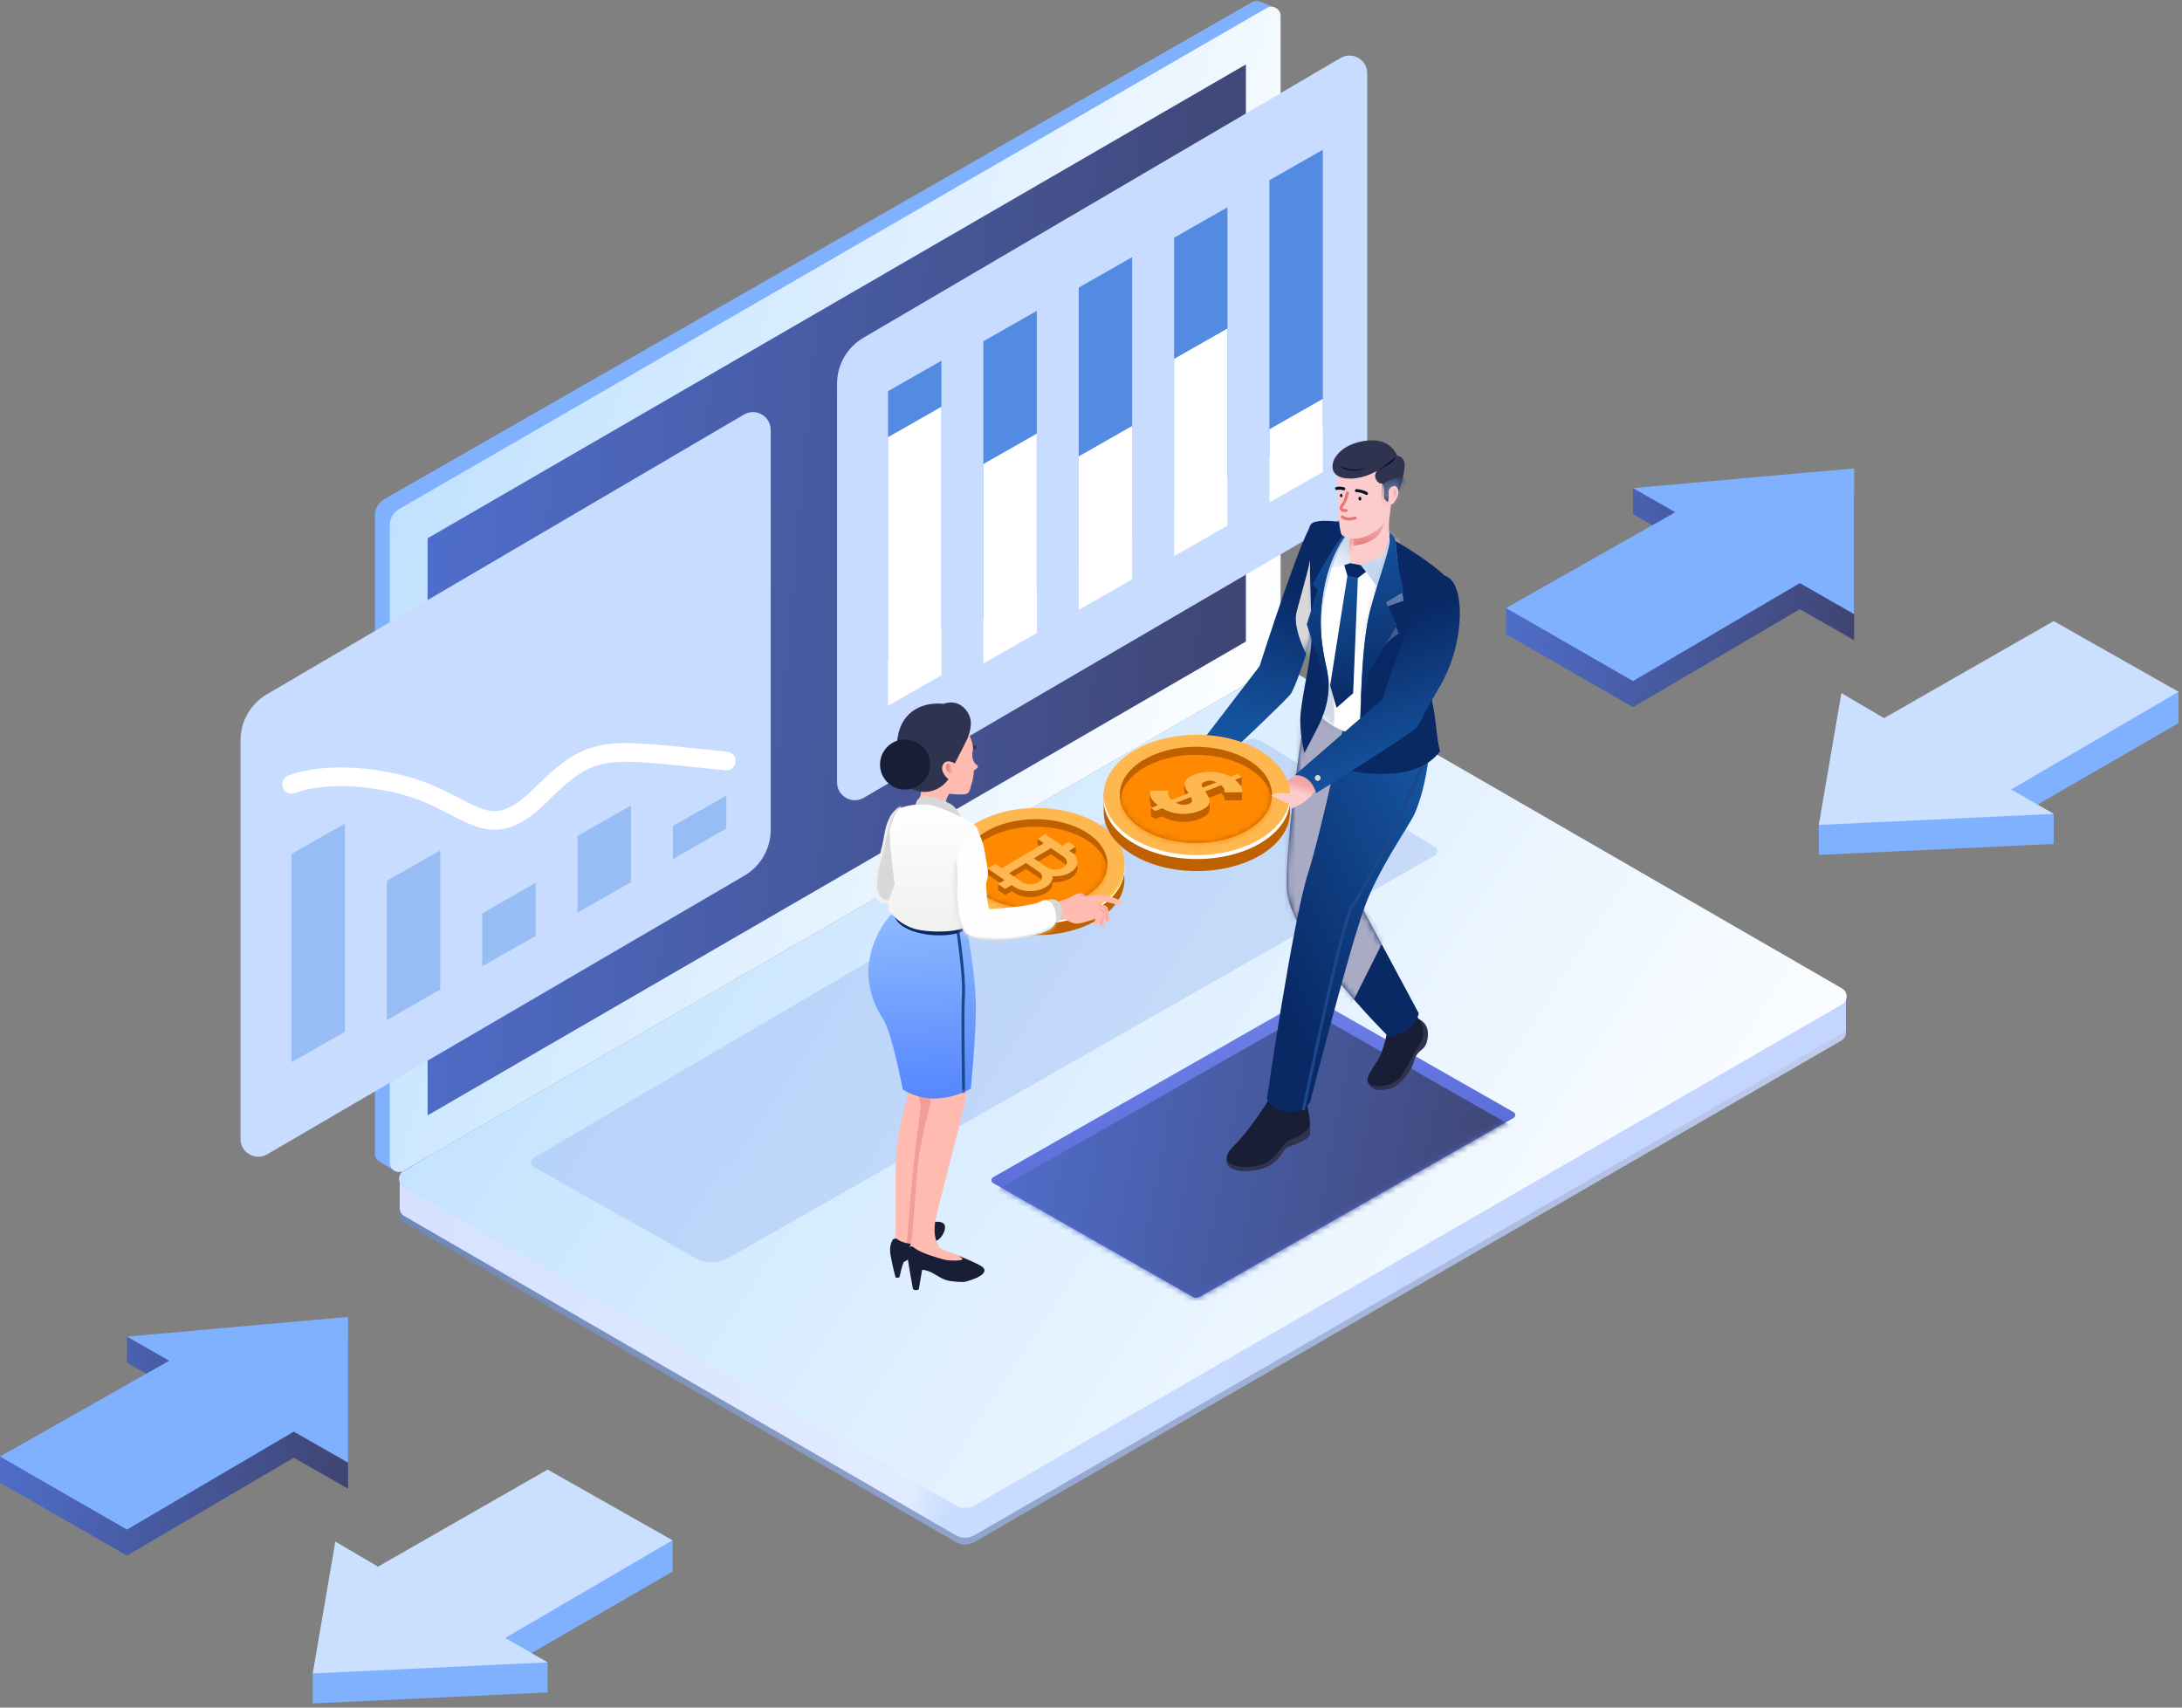 <svg width="368" height="288" viewBox="0 0 368 288" fill="none" xmlns="http://www.w3.org/2000/svg">
<rect x="0" y="0" width="368" height="288" fill="#808080" stroke="none"/>
<path fill-rule="evenodd" clip-rule="evenodd" d="M217.466 118.999C216.537 118.502 215.42 118.509 214.498 119.017L67.416 199.955V204.911C67.416 205.466 67.712 205.979 68.192 206.257L161.207 260.087C162.171 260.645 163.36 260.645 164.324 260.088L310.55 175.505C311.031 175.227 311.327 174.714 311.327 174.159L311.327 169.203L217.466 118.999Z" fill="url(#paint0_linear)"/>
<path fill-rule="evenodd" clip-rule="evenodd" d="M217.466 117.848C216.537 117.351 215.42 117.358 214.498 117.866L67.416 198.804V203.76C67.416 204.315 67.712 204.828 68.192 205.106L161.207 258.936C162.171 259.494 163.36 259.494 164.324 258.937L310.55 174.354C311.031 174.076 311.327 173.563 311.327 173.008L311.327 168.052L217.466 117.848Z" fill="url(#paint1_linear)"/>
<path fill-rule="evenodd" clip-rule="evenodd" d="M217.533 112.934C216.57 112.378 215.384 112.378 214.421 112.934L68.076 197.457C67.039 198.056 67.039 199.553 68.077 200.152L161.209 253.923C162.172 254.479 163.359 254.479 164.322 253.923L310.666 169.4C311.703 168.801 311.703 167.304 310.666 166.705L217.533 112.934Z" fill="url(#paint2_linear)"/>
<path opacity="0.246" fill-rule="evenodd" clip-rule="evenodd" d="M209.969 124.967C210.82 124.468 211.875 124.477 212.717 124.99L241.96 142.797C242.542 143.151 242.529 143.999 241.938 144.335L122.715 212.243C121.079 213.174 119.076 213.18 117.435 212.257L90.005 196.825C89.404 196.487 89.396 195.625 89.991 195.276L209.969 124.967Z" fill="url(#paint3_linear)"/>
<path fill-rule="evenodd" clip-rule="evenodd" d="M221.561 168.369C221.218 168.173 220.796 168.173 220.452 168.369L167.483 198.558C167.106 198.773 167.106 199.317 167.483 199.532L201.192 218.737C201.536 218.933 201.958 218.933 202.301 218.737L255.27 188.548C255.647 188.333 255.647 187.789 255.27 187.574L221.561 168.369Z" fill="url(#paint4_linear)"/>
<mask id="mask0" mask-type="alpha" maskUnits="userSpaceOnUse" x="167" y="168" width="89" height="51">
<path fill-rule="evenodd" clip-rule="evenodd" d="M221.561 168.369C221.218 168.173 220.796 168.173 220.452 168.369L167.483 198.558C167.106 198.773 167.106 199.317 167.483 199.532L201.192 218.737C201.536 218.933 201.958 218.933 202.301 218.737L255.27 188.548C255.647 188.333 255.647 187.789 255.27 187.574L221.561 168.369Z" fill="white"/>
</mask>
<g mask="url(#mask0)">
<path fill-rule="evenodd" clip-rule="evenodd" d="M221.561 170.877C221.218 170.681 220.796 170.681 220.452 170.877L167.483 201.066C167.106 201.281 167.106 201.825 167.483 202.04L201.192 221.246C201.536 221.442 201.958 221.442 202.301 221.246L255.27 191.056C255.647 190.841 255.647 190.297 255.27 190.083L221.561 170.877Z" fill="url(#paint5_linear)"/>
</g>
<path fill-rule="evenodd" clip-rule="evenodd" d="M212.493 0.279C212.052 0.102 211.555 0.137 211.142 0.373L64.799 84.2C63.831 84.754 63.234 85.785 63.234 86.9V194.578C63.234 195.125 63.521 195.631 63.99 195.913L66.216 197.248C66.954 197.691 67.877 197.691 68.617 197.247L211.997 111.244C212.913 110.695 213.483 109.715 213.507 108.647L215.94 3.291C215.962 2.317 215.377 1.432 214.473 1.07L212.493 0.279Z" fill="#80B1FF"/>
<path fill-rule="evenodd" clip-rule="evenodd" d="M215.977 2.696C215.977 1.498 214.68 0.749 213.643 1.348L67.299 85.871C66.336 86.427 65.743 87.454 65.743 88.566V196.109C65.743 197.307 67.04 198.055 68.077 197.456L214.421 112.933C215.384 112.377 215.977 111.35 215.977 110.239V2.696Z" fill="url(#paint6_linear)"/>
<path fill-rule="evenodd" clip-rule="evenodd" d="M210.122 10.869L72.116 90.785V188.118L210.122 108.203V10.869Z" fill="url(#paint7_linear)"/>
<path fill-rule="evenodd" clip-rule="evenodd" d="M226.077 9.785C228.073 8.614 230.585 10.053 230.585 12.367V79.812C230.585 83.005 228.89 85.958 226.133 87.568L145.675 134.552C143.679 135.717 141.171 134.277 141.171 131.966V64.719C141.171 61.532 142.86 58.584 145.609 56.972L226.077 9.785Z" fill="#C7DCFF"/>
<path fill-rule="evenodd" clip-rule="evenodd" d="M223.1 25.256L214.094 30.389V76.971L223.1 71.838L223.1 25.256Z" fill="#528BE1"/>
<path fill-rule="evenodd" clip-rule="evenodd" d="M207.018 34.961L198.013 40.094V86.028L207.018 80.895L207.018 34.961Z" fill="#528BE1"/>
<path fill-rule="evenodd" clip-rule="evenodd" d="M190.937 43.371L181.931 48.504V95.086L190.937 89.953L190.937 43.371Z" fill="#528BE1"/>
<path fill-rule="evenodd" clip-rule="evenodd" d="M174.855 52.429L165.849 57.562V104.143L174.855 99.01L174.855 52.429Z" fill="#528BE1"/>
<path fill-rule="evenodd" clip-rule="evenodd" d="M158.773 60.839L149.768 65.972V111.26L158.773 106.127L158.773 60.839Z" fill="#528BE1"/>
<path fill-rule="evenodd" clip-rule="evenodd" d="M223.1 67.269L214.094 72.402V84.734L223.1 79.601L223.1 67.269Z" fill="white"/>
<path fill-rule="evenodd" clip-rule="evenodd" d="M207.018 55.401L198.013 60.534V93.792L207.018 88.659L207.018 55.401Z" fill="white"/>
<path fill-rule="evenodd" clip-rule="evenodd" d="M190.937 71.838L181.931 76.971V102.85L190.937 97.716L190.937 71.838Z" fill="white"/>
<path fill-rule="evenodd" clip-rule="evenodd" d="M174.855 73.132L165.849 78.265V111.907L174.855 106.774L174.855 73.132Z" fill="white"/>
<path fill-rule="evenodd" clip-rule="evenodd" d="M158.773 68.603L149.768 73.736V119.024L158.773 113.89L158.773 68.603Z" fill="white"/>
<path fill-rule="evenodd" clip-rule="evenodd" d="M125.471 69.919C127.467 68.749 129.979 70.188 129.979 72.501V139.947C129.979 143.14 128.284 146.092 125.527 147.702L45.069 194.686C43.073 195.851 40.565 194.412 40.565 192.101V124.854C40.565 121.667 42.254 118.718 45.003 117.106L125.471 69.919Z" fill="#C7DCFF"/>
<path fill-rule="evenodd" clip-rule="evenodd" d="M122.494 134.176L113.488 139.309V144.869L122.494 139.736L122.494 134.176Z" fill="#98BDF4"/>
<path fill-rule="evenodd" clip-rule="evenodd" d="M106.412 135.854L97.407 140.987V153.926L106.412 148.793L106.412 135.854Z" fill="#98BDF4"/>
<path fill-rule="evenodd" clip-rule="evenodd" d="M90.331 148.904L81.325 154.037V162.984L90.331 157.851V148.904Z" fill="#98BDF4"/>
<path fill-rule="evenodd" clip-rule="evenodd" d="M74.249 143.425L65.243 148.558V172.041L74.249 166.908L74.249 143.425Z" fill="#98BDF4"/>
<path fill-rule="evenodd" clip-rule="evenodd" d="M58.167 138.897L49.162 144.03V179.158L58.167 174.025L58.167 138.897Z" fill="#98BDF4"/>
<path d="M49.162 132.295C49.162 132.295 55.676 129.409 67.52 132.295C79.365 135.182 81.904 143.265 91.087 134.176C100.271 125.086 101.909 126.333 122.494 128.344" stroke="white" stroke-width="3.15" stroke-linecap="round"/>
<path d="M174.809 157.729C166.62 157.729 159.981 153.561 159.981 148.419C159.981 147.672 159.981 145.579 159.981 145.579C159.981 145.579 167.809 139.109 174.809 139.109C182.999 139.109 189.638 143.277 189.638 148.419C189.638 153.561 182.999 157.729 174.809 157.729Z" fill="#C06100"/>
<path fill-rule="evenodd" clip-rule="evenodd" d="M174.809 155.835C166.62 155.835 159.981 151.667 159.981 146.526C159.981 141.384 166.62 137.216 174.809 137.216C182.999 137.216 189.638 141.384 189.638 146.526C189.638 151.667 182.999 155.835 174.809 155.835Z" fill="white"/>
<path fill-rule="evenodd" clip-rule="evenodd" d="M174.809 155.52C166.62 155.52 159.981 151.351 159.981 146.21C159.981 141.068 166.62 136.9 174.809 136.9C182.999 136.9 189.638 141.068 189.638 146.21C189.638 151.351 182.999 155.52 174.809 155.52Z" fill="#FBC642"/>
<path d="M174.809 154.888C166.62 154.888 159.981 150.72 159.981 145.579C159.981 140.437 166.62 136.269 174.809 136.269C182.999 136.269 189.638 140.437 189.638 145.579C189.638 150.72 182.999 154.888 174.809 154.888Z" fill="#FFB74F"/>
<path d="M174.65 153.311C167.957 153.311 162.532 149.92 162.532 145.737C162.532 141.554 167.957 138.163 174.65 138.163C181.342 138.163 186.768 141.554 186.768 145.737C186.768 149.92 181.342 153.311 174.65 153.311Z" fill="#C06100"/>
<mask id="mask1" mask-type="alpha" maskUnits="userSpaceOnUse" x="162" y="138" width="25" height="16">
<path d="M174.65 153.311C167.957 153.311 162.532 149.92 162.532 145.737C162.532 141.554 167.957 138.163 174.65 138.163C181.342 138.163 186.768 141.554 186.768 145.737C186.768 149.92 181.342 153.311 174.65 153.311Z" fill="white"/>
</mask>
<g mask="url(#mask1)">
<path d="M174.65 154.573C167.958 154.573 162.532 151.182 162.532 146.999C162.532 142.816 167.958 139.425 174.65 139.425C181.343 139.425 186.768 142.816 186.768 146.999C186.768 151.182 181.343 154.573 174.65 154.573Z" fill="#FF8900"/>
<path fill-rule="evenodd" clip-rule="evenodd" d="M177.529 148.794C178.578 148.867 179.676 148.655 180.515 148.154C182.032 147.246 182.134 145.73 180.743 144.773L180.322 144.483L181.424 143.824V142.812L180.222 142.997L179.12 143.656L176.281 141.704L174.97 141.476V142.488L176.042 143.225L168.973 147.454L167.901 146.717L166.589 146.526V147.501L169.428 149.454L168.326 149.164V150.113L169.528 150.94L170.63 150.281L171.051 150.57C172.442 151.527 174.808 151.568 176.325 150.66C177.163 150.158 177.569 149.471 177.529 148.794ZM172.363 149.786L170.175 148.281L173.054 146.559L175.242 148.064C175.97 148.565 175.916 149.358 175.122 149.833C174.329 150.308 173.091 150.287 172.363 149.786ZM174.365 145.775L176.553 147.28C177.281 147.781 178.519 147.801 179.313 147.327C180.106 146.852 180.16 146.058 179.432 145.557L177.245 144.053L174.365 145.775Z" fill="#C06100"/>
<path fill-rule="evenodd" clip-rule="evenodd" d="M177.529 147.782C178.578 147.855 179.676 147.643 180.515 147.142C182.032 146.234 182.134 144.718 180.743 143.761L180.322 143.471L181.424 142.812L180.222 141.985L179.12 142.644L176.281 140.692L174.97 141.476L176.042 142.214L168.973 146.442L167.901 145.705L166.589 146.489L169.428 148.442L168.326 149.101L169.528 149.928L170.63 149.269L171.051 149.559C172.442 150.515 174.808 150.556 176.325 149.648C177.163 149.147 177.569 148.459 177.529 147.782ZM172.363 148.774L170.175 147.27L173.054 145.547L175.242 147.052C175.97 147.553 175.916 148.347 175.122 148.821C174.329 149.296 173.091 149.275 172.363 148.774ZM174.365 144.763L176.553 146.268C177.281 146.769 178.519 146.789 179.313 146.315C180.106 145.84 180.16 145.046 179.432 144.546L177.245 143.041L174.365 144.763Z" fill="#FFB74F"/>
</g>
<path fill-rule="evenodd" clip-rule="evenodd" d="M239.315 171.905C239.315 171.905 241.133 172.52 240.786 175.03C240.439 177.54 239.114 176.665 238.474 178.981C237.835 181.296 235.754 183.226 234.596 183.561C233.438 183.896 231.175 184.323 230.723 182.457C230.271 180.59 239.315 171.905 239.315 171.905Z" fill="#30334F"/>
<path fill-rule="evenodd" clip-rule="evenodd" d="M238.718 171.241C238.718 171.241 241.418 173.363 239.157 176.618C236.896 179.874 236.841 182.837 232.978 183.17C229.114 183.504 230.909 181.03 232.123 179.199C233.552 177.267 234.102 173.037 234.102 173.037L238.718 171.241Z" fill="#181E36"/>
<path fill-rule="evenodd" clip-rule="evenodd" d="M220.385 118.132C220.385 118.132 216.622 141.789 217.038 150.042C217.453 158.296 234.195 174.858 234.195 174.858C234.195 174.858 238.429 174.561 239.281 170.91L228.088 150.042L233.539 119.097L220.385 118.132Z" fill="#092965"/>
<mask id="mask2" mask-type="alpha" maskUnits="userSpaceOnUse" x="217" y="118" width="23" height="57">
<path fill-rule="evenodd" clip-rule="evenodd" d="M220.385 118.132C220.385 118.132 216.622 141.789 217.038 150.042C217.453 158.296 234.195 174.858 234.195 174.858C234.195 174.858 238.429 174.561 239.281 170.91L228.088 150.042L233.539 119.097L220.385 118.132Z" fill="white"/>
</mask>
<g mask="url(#mask2)">
<g style="mix-blend-mode:multiply">
<path fill-rule="evenodd" clip-rule="evenodd" d="M220.521 161.615L210.42 147.604L218.708 117.468L230.047 120.933L220.521 161.615Z" fill="#A9AAC4"/>
</g>
<g style="mix-blend-mode:multiply">
<path fill-rule="evenodd" clip-rule="evenodd" d="M233.645 158.014L227.338 170.578L224.813 165.166L229.867 152.653L233.645 158.014Z" fill="#A9AAC4"/>
</g>
</g>
<path fill-rule="evenodd" clip-rule="evenodd" d="M220.762 189.464C220.762 189.464 221.035 190.25 220.944 191.274C220.853 192.299 217.748 193.249 217.074 193.541C216.4 193.832 215.667 196.69 211.905 197.332C208.143 197.974 206.602 196.82 206.892 195.527C207.182 194.234 220.762 189.464 220.762 189.464Z" fill="#30334F"/>
<path fill-rule="evenodd" clip-rule="evenodd" d="M214.586 184.502C214.586 184.502 211.284 190.11 208.027 193.327C204.77 196.544 209.248 197.282 212.343 196.544C215.437 195.805 216.048 192.71 217.658 192.212C218.288 192.017 220.651 191.012 220.911 189.777C221.093 188.909 220.272 185.635 220.272 185.635" fill="#181E36"/>
<path fill-rule="evenodd" clip-rule="evenodd" d="M241.444 120.866C241.444 120.866 241.45 130.767 238.578 137.245C237.677 139.276 232.511 146.441 230.132 153.019C227.452 160.428 220.967 185.83 220.967 185.83C220.967 185.83 220.003 187.743 217.074 187.431C214.145 187.119 213.668 185.321 213.668 185.321C213.668 185.321 218.01 155.439 220.573 147.393C223.137 139.347 227.392 118.563 227.392 118.563L241.444 120.866Z" fill="url(#paint8_linear)"/>
<path d="M240.19 128.29C240.19 128.29 233.791 143.964 227.939 153.09C226.212 155.937 219.813 187.264 219.813 187.264" stroke="#1C478A" stroke-width="0.5"/>
<path fill-rule="evenodd" clip-rule="evenodd" d="M221.549 88.13C220.095 88.283 212.434 112.356 212.434 112.356L202.314 125.551C202.314 125.551 203.385 125.029 204.531 125.716C205.677 126.403 207.086 127.349 207.086 127.349C207.086 127.349 216.093 118.885 217.568 117.191C219.044 115.498 224.497 97.286 224.182 94.294C223.868 91.303 223.003 87.977 221.549 88.13Z" fill="url(#paint9_linear)"/>
<mask id="mask3" mask-type="alpha" maskUnits="userSpaceOnUse" x="202" y="88" width="23" height="40">
<path fill-rule="evenodd" clip-rule="evenodd" d="M221.549 88.13C220.095 88.283 212.434 112.356 212.434 112.356L202.314 125.551C202.314 125.551 203.385 125.029 204.531 125.716C205.677 126.403 207.086 127.349 207.086 127.349C207.086 127.349 216.093 118.885 217.568 117.191C219.044 115.498 224.497 97.286 224.182 94.294C223.868 91.303 223.003 87.977 221.549 88.13Z" fill="white"/>
</mask>
<g mask="url(#mask3)">
<g style="mix-blend-mode:multiply">
<path fill-rule="evenodd" clip-rule="evenodd" d="M222.247 113.764C222.247 113.764 217.72 106.977 218.677 103.203C219.634 99.43 221.401 93.98 221.199 92.056C220.997 90.133 226.13 93.474 226.13 93.474L222.247 113.764Z" fill="#D8D8D8"/>
</g>
</g>
<path fill-rule="evenodd" clip-rule="evenodd" d="M232.96 89.881C236.271 91.743 242.093 95.56 243.189 96.99C244.285 98.42 242.493 105.161 240.988 108.267C239.484 111.372 240.746 119.876 241.693 122.173C241.951 122.798 232.864 125.988 226.514 123.267C221.05 120.926 221.249 118.172 221.737 115.583C222.225 112.993 221.826 109.191 221.826 109.191C221.826 109.191 220.72 98.947 221.066 96.595C221.411 94.244 220.18 89.021 221.237 88.299C222.294 87.578 229.648 88.02 232.96 89.881Z" fill="white"/>
<mask id="mask4" mask-type="alpha" maskUnits="userSpaceOnUse" x="220" y="87" width="24" height="38">
<path fill-rule="evenodd" clip-rule="evenodd" d="M232.96 89.881C236.271 91.743 242.093 95.56 243.189 96.99C244.285 98.42 242.493 105.161 240.988 108.267C239.484 111.372 240.746 119.876 241.693 122.173C241.951 122.798 232.864 125.988 226.514 123.267C221.05 120.926 221.249 118.172 221.737 115.583C222.225 112.993 221.826 109.191 221.826 109.191C221.826 109.191 220.72 98.947 221.066 96.595C221.411 94.244 220.18 89.021 221.237 88.299C222.294 87.578 229.648 88.02 232.96 89.881Z" fill="white"/>
</mask>
<g mask="url(#mask4)">
<path fill-rule="evenodd" clip-rule="evenodd" d="M228.015 94.987L223.642 96.108C223.642 96.108 225.289 91.583 226.702 90.265C228.115 88.948 228.009 90.267 228.009 90.267C228.009 90.267 227.67 90.634 227.611 92.052C227.551 93.471 228.015 94.987 228.015 94.987Z" fill="url(#paint10_linear)" fill-opacity="0.2"/>
<g style="mix-blend-mode:multiply">
<path fill-rule="evenodd" clip-rule="evenodd" d="M229.105 88.523C226.796 89.343 224.86 94.108 223.586 99.625C222.311 105.142 222.799 108.676 223.793 113.008C224.279 115.13 224.901 117.374 224.987 119.145C225.076 120.99 225.062 122.7 224.653 123.513C223.853 125.106 220.445 128.057 220.445 128.057C220.445 128.057 223.352 124.333 223.092 121.287C222.832 118.242 219.353 108.054 219.417 104.594C219.481 101.135 220.88 97.78 220.946 95.017C221.012 92.255 220.194 89.153 221.205 88.315C222.215 87.478 225.79 87.891 229.105 88.523Z" fill="url(#paint11_linear)" fill-opacity="0.2"/>
</g>
<path fill-rule="evenodd" clip-rule="evenodd" d="M235.276 89.775C237.254 90.91 235.468 93.608 232.435 94.502C230.279 95.137 228.126 96.336 228.126 96.336C228.126 96.336 227.483 93.788 227.482 92.605C227.476 88.487 230.891 86.914 230.891 86.914C230.891 86.914 233.298 88.641 235.276 89.775Z" fill="url(#paint12_linear)"/>
<path fill-rule="evenodd" clip-rule="evenodd" d="M229.031 96.91L228.213 116.921L225.405 119.379L224.333 115.625L227.381 96.225L229.031 96.91Z" fill="url(#paint13_linear)"/>
<path fill-rule="evenodd" clip-rule="evenodd" d="M229.515 95.326L227.72 94.979L226.709 95.322L227.241 97.076L229.032 97.463L230.476 96.369L229.515 95.326Z" fill="#092965"/>
<path fill-rule="evenodd" clip-rule="evenodd" d="M229.515 95.326L232.265 98.917C232.265 98.917 235.72 92.584 234.62 90.049C234.62 90.049 234.472 92.788 232.82 93.796C231.169 94.803 229.515 95.326 229.515 95.326Z" fill="url(#paint14_linear)"/>
</g>
<path fill-rule="evenodd" clip-rule="evenodd" d="M234.338 90.671C234.939 91.753 231.582 99.96 230.696 104.699C229.81 109.438 229.56 117.632 229.341 122.334C229.227 124.791 227.905 130.013 227.905 130.013C227.905 130.013 238.703 132.497 242.874 126.68C242.28 124.756 242.275 121.764 241.575 118.484C240.876 115.204 240.488 108.743 242.854 103.003C243.68 97.558 243.843 97.293 243.843 97.293C243.843 97.293 241.494 94.713 234.338 90.671Z" fill="#092965"/>
<mask id="mask5" mask-type="alpha" maskUnits="userSpaceOnUse" x="227" y="90" width="17" height="41">
<path fill-rule="evenodd" clip-rule="evenodd" d="M234.338 90.671C234.939 91.753 231.582 99.96 230.696 104.699C229.81 109.438 229.56 117.632 229.341 122.334C229.227 124.791 227.905 130.013 227.905 130.013C227.905 130.013 238.703 132.497 242.874 126.68C242.28 124.756 242.275 121.764 241.575 118.484C240.876 115.204 240.488 108.743 242.854 103.003C243.68 97.558 243.843 97.293 243.843 97.293C243.843 97.293 241.494 94.713 234.338 90.671Z" fill="white"/>
</mask>
<g mask="url(#mask5)">
<g style="mix-blend-mode:multiply">
<path fill-rule="evenodd" clip-rule="evenodd" d="M230.076 117.633C230.533 109.744 235.914 106.867 235.914 106.867L233.913 102.309L236.747 101.313C236.747 101.313 235.688 95.662 235.578 93.641C235.467 91.619 235.305 91.144 235.305 91.144L234.463 89.733C234.463 89.733 232.871 88.738 231.732 88.632C230.594 88.525 233.338 90.254 233.338 90.254C233.338 90.254 233.764 90.241 234.073 90.551C234.381 90.861 228.583 105.707 228.583 105.707C228.583 105.707 229.619 125.523 230.076 117.633Z" fill="url(#paint15_linear)"/>
</g>
</g>
<path fill-rule="evenodd" clip-rule="evenodd" d="M235.578 93.641C235.651 94.988 236.049 97.042 236.772 99.801L233.749 101.594L235.586 105.437C233.358 109.662 229.775 113.584 229.469 118.84C229.695 113.627 229.852 109.214 230.696 104.699C231.582 99.96 234.942 91.77 234.34 90.688C233.86 89.623 233.138 89.381 233.138 89.381C233.138 89.381 232.991 89.127 233.315 89.277C233.638 89.427 234.225 89.694 234.62 90.049C234.996 90.386 235.221 90.686 235.334 91.24C235.429 91.612 235.511 92.412 235.578 93.641Z" fill="url(#paint16_linear)"/>
<path fill-rule="evenodd" clip-rule="evenodd" d="M229.105 88.523C226.796 89.343 224.209 94.039 223.253 99.421C222.297 104.802 222.799 108.676 223.793 113.008C224.786 117.34 223.021 121.127 222.22 122.72C221.42 124.313 220.01 126.971 220.01 126.971C220.01 126.971 219.327 124.661 219.292 121.564C219.257 118.468 221.12 111.456 221.184 107.997C221.249 104.537 220.88 97.78 220.946 95.017C221.012 92.255 220.194 89.153 221.205 88.315C222.215 87.478 225.79 87.891 229.105 88.523Z" fill="#092965"/>
<path fill-rule="evenodd" clip-rule="evenodd" d="M229.105 88.523C226.796 89.343 224.209 94.039 223.253 99.421C222.297 104.802 222.799 108.676 223.793 113.008C223.995 113.888 223.963 115.135 223.938 116.121C223.93 116.422 223.923 116.699 223.923 116.934C223.923 117.071 223.925 117.206 223.929 117.339C223.874 117.41 223.839 117.381 223.828 117.238C223.628 114.749 220.391 105.318 220.391 105.318L222.212 99.553L221.369 98.582C221.369 98.582 225.731 90.211 228.3 88.375C228.569 88.422 228.838 88.472 229.105 88.523Z" fill="url(#paint17_linear)"/>
<path fill-rule="evenodd" clip-rule="evenodd" d="M234.721 83.482C234.721 83.482 234.628 85.233 234.36 87.133C234.092 89.033 234.373 90.294 234.373 90.294C234.373 90.294 233.951 92.407 231.449 93.295C228.947 94.182 228.075 92.382 228.075 92.382L228.464 87.504L234.721 83.482Z" fill="#FCCBCB"/>
<mask id="mask6" mask-type="alpha" maskUnits="userSpaceOnUse" x="228" y="83" width="7" height="11">
<path fill-rule="evenodd" clip-rule="evenodd" d="M234.721 83.482C234.721 83.482 234.628 85.233 234.36 87.133C234.092 89.033 234.373 90.294 234.373 90.294C234.373 90.294 233.951 92.407 231.449 93.295C228.947 94.182 228.075 92.382 228.075 92.382L228.464 87.504L234.721 83.482Z" fill="white"/>
</mask>
<g mask="url(#mask6)">
<path fill-rule="evenodd" clip-rule="evenodd" d="M228.202 92.043C228.202 92.043 231.029 91.875 232.447 90.246C233.866 88.617 233.695 85.701 233.695 85.701L228.084 86.863L228.202 92.043Z" fill="url(#paint18_linear)"/>
</g>
<path fill-rule="evenodd" clip-rule="evenodd" d="M225.696 79.261C225.696 79.261 225.452 80.542 225.591 83.905C225.731 87.267 225.948 89.613 226.246 90.131C226.543 90.65 228.549 91.254 230.415 90.438C232.282 89.622 233.217 88.624 233.541 87.843C233.865 87.062 234.234 85.875 234.782 84.292C235.331 82.709 236.837 80.233 236.207 78.381C235.577 76.528 233.571 74.909 230.502 75.499C227.434 76.089 225.696 79.261 225.696 79.261Z" fill="#FCCBCB"/>
<mask id="mask7" mask-type="alpha" maskUnits="userSpaceOnUse" x="225" y="75" width="12" height="16">
<path fill-rule="evenodd" clip-rule="evenodd" d="M225.696 79.261C225.696 79.261 225.452 80.542 225.591 83.905C225.731 87.267 225.948 89.613 226.246 90.131C226.543 90.65 228.549 91.254 230.415 90.438C232.282 89.622 233.217 88.624 233.541 87.843C233.865 87.062 234.234 85.875 234.782 84.292C235.331 82.709 236.837 80.233 236.207 78.381C235.577 76.528 233.571 74.909 230.502 75.499C227.434 76.089 225.696 79.261 225.696 79.261Z" fill="white"/>
</mask>
<g mask="url(#mask7)">
</g>
<path fill-rule="evenodd" clip-rule="evenodd" d="M229.387 84.422C229.519 84.408 229.611 84.251 229.593 84.072C229.574 83.893 229.451 83.759 229.319 83.773C229.187 83.787 229.095 83.943 229.114 84.123C229.132 84.302 229.255 84.436 229.387 84.422Z" fill="#031120"/>
<path fill-rule="evenodd" clip-rule="evenodd" d="M226.229 83.868C226.344 83.856 226.423 83.716 226.406 83.554C226.389 83.393 226.282 83.272 226.168 83.284C226.053 83.296 225.974 83.436 225.991 83.598C226.008 83.759 226.114 83.88 226.229 83.868Z" fill="#031120"/>
<path fill-rule="evenodd" clip-rule="evenodd" d="M232.231 79.424C232.231 79.424 230.148 80.699 227.818 80.715C225.489 80.73 224.495 79.746 224.777 78.194C225.059 76.642 227.069 74.573 230.875 74.285C234.681 73.997 235.616 76.855 235.616 76.855C235.616 76.855 236.715 76.942 236.889 78.146C237.063 79.35 236.004 83.252 235.327 84.085C234.649 84.916 234.204 83.422 234.204 83.422C234.204 83.422 234.246 84.923 233.918 84.569C233.59 84.215 233.389 84.261 233.461 83.222C233.534 82.182 233.357 81.543 232.879 81.544C232.4 81.546 231.824 80.714 231.925 80.147C232.026 79.58 232.231 79.424 232.231 79.424Z" fill="#30334F"/>
<mask id="mask8" mask-type="alpha" maskUnits="userSpaceOnUse" x="224" y="74" width="13" height="11">
<path fill-rule="evenodd" clip-rule="evenodd" d="M232.231 79.424C232.231 79.424 230.148 80.699 227.818 80.715C225.489 80.73 224.495 79.746 224.777 78.194C225.059 76.642 227.069 74.573 230.875 74.285C234.681 73.997 235.616 76.855 235.616 76.855C235.616 76.855 236.715 76.942 236.889 78.146C237.063 79.35 236.004 83.252 235.327 84.085C234.649 84.916 234.204 83.422 234.204 83.422C234.204 83.422 234.246 84.923 233.918 84.569C233.59 84.215 233.389 84.261 233.461 83.222C233.534 82.182 233.357 81.543 232.879 81.544C232.4 81.546 231.824 80.714 231.925 80.147C232.026 79.58 232.231 79.424 232.231 79.424Z" fill="white"/>
</mask>
<g mask="url(#mask8)">
<path fill-rule="evenodd" clip-rule="evenodd" d="M233.049 81.772C233.049 81.772 234.991 80.447 236.079 80.552C237.167 80.657 237.265 81.585 237.265 81.585C237.265 81.585 235.333 85.803 235.134 85.824C234.936 85.845 232.794 85.628 232.794 85.628L233.049 81.772Z" fill="url(#paint19_linear)"/>
<path fill-rule="evenodd" clip-rule="evenodd" d="M235.383 77.118L232.498 79.305C232.498 79.305 233.624 78.702 234.461 78.156C235.297 77.611 235.383 77.118 235.383 77.118Z" fill="#031120"/>
<path fill-rule="evenodd" clip-rule="evenodd" d="M230.882 78.854C230.882 78.854 227.462 80.256 225.816 78.426C227.757 79.803 230.882 78.854 230.882 78.854Z" fill="#031120"/>
</g>
<path fill-rule="evenodd" clip-rule="evenodd" d="M234.228 82.693C234.228 82.693 234.338 82.256 234.945 81.998C235.552 81.74 236.122 82.69 235.722 83.656C235.474 84.252 235.267 84.668 234.844 85.022C234.739 85.11 234.523 85.056 234.523 85.056C234.523 85.056 234.438 85.311 234.386 85.451C234.276 84.95 234.222 84.144 234.214 83.814C234.2 83.174 234.228 82.693 234.228 82.693Z" fill="#FCCBCB"/>
<path fill-rule="evenodd" clip-rule="evenodd" d="M234.596 82.851C234.596 82.851 234.919 82.502 235.181 82.577C235.443 82.651 235.598 83.217 235.25 83.744C234.903 84.271 234.696 84.315 234.696 84.315L234.596 82.851Z" fill="url(#paint20_linear)"/>
<path d="M228.76 82.745C228.76 82.745 229.688 82.769 230.464 83.226" stroke="#031120" stroke-width="0.5" stroke-linecap="round"/>
<path d="M226.64 82.445C226.64 82.445 226.023 82.234 225.422 82.389" stroke="#031120" stroke-width="0.5" stroke-linecap="round"/>
<path d="M227.238 83.171C227.238 83.171 226.957 84.51 226.558 84.979C226.158 85.448 225.797 86.159 227.025 86.111" stroke="#E77575" stroke-width="0.5" stroke-linecap="round"/>
<path d="M226.368 87.187C226.368 87.187 226.557 87.385 227.171 87.503C227.786 87.621 228.571 87.356 228.571 87.356" stroke="#E77575" stroke-width="0.5" stroke-linecap="round"/>
<path fill-rule="evenodd" clip-rule="evenodd" d="M222.455 132.047C222.402 132.047 221.156 137.104 212.915 137.206C204.675 137.309 221.71 129.289 221.71 129.289C221.71 129.289 222.508 132.047 222.455 132.047Z" fill="url(#paint21_linear)"/>
<path fill-rule="evenodd" clip-rule="evenodd" d="M243.422 97.076C247.13 97.503 247.369 108.165 242.743 115.937C238.117 123.709 240.241 121.817 236.767 124.268C233.292 126.718 221.97 133.776 221.97 133.776C221.97 133.776 221.305 130.719 218.394 130.719L233.176 117.908C233.176 117.908 239.715 96.649 243.422 97.076Z" fill="url(#paint22_linear)"/>
<path fill-rule="evenodd" clip-rule="evenodd" d="M222.238 131.707C221.967 131.707 221.748 131.484 221.748 131.209C221.748 130.934 221.967 130.711 222.238 130.711C222.509 130.711 222.729 130.934 222.729 131.209C222.729 131.484 222.509 131.707 222.238 131.707Z" fill="#D8D8D8"/>
<path d="M201.858 146.912C193.181 146.912 186.147 142.447 186.147 136.939C186.147 136.139 186.147 133.896 186.147 133.896C186.147 133.896 194.441 126.966 201.858 126.966C210.534 126.966 217.568 131.431 217.568 136.939C217.568 142.447 210.534 146.912 201.858 146.912Z" fill="#C06100"/>
<path fill-rule="evenodd" clip-rule="evenodd" d="M201.858 144.883C193.181 144.883 186.147 140.418 186.147 134.91C186.147 129.402 193.181 124.937 201.858 124.937C210.534 124.937 217.568 129.402 217.568 134.91C217.568 140.418 210.534 144.883 201.858 144.883Z" fill="white"/>
<path d="M201.858 144.218C193.181 144.218 186.147 139.675 186.147 134.071C186.147 128.466 193.181 123.923 201.858 123.923C210.534 123.923 217.568 128.466 217.568 134.071C217.568 139.675 210.534 144.218 201.858 144.218Z" fill="#FFB74F"/>
<path d="M201.689 142.179C194.598 142.179 188.85 138.546 188.85 134.065C188.85 129.584 194.598 125.951 201.689 125.951C208.779 125.951 214.527 129.584 214.527 134.065C214.527 138.546 208.779 142.179 201.689 142.179Z" fill="#C06100"/>
<mask id="mask9" mask-type="alpha" maskUnits="userSpaceOnUse" x="188" y="125" width="27" height="18">
<path d="M201.689 142.179C194.598 142.179 188.85 138.546 188.85 134.065C188.85 129.584 194.598 125.951 201.689 125.951C208.779 125.951 214.527 129.584 214.527 134.065C214.527 138.546 208.779 142.179 201.689 142.179Z" fill="white"/>
</mask>
<g mask="url(#mask9)">
<path d="M201.689 143.531C194.598 143.531 188.85 139.898 188.85 135.417C188.85 130.936 194.598 127.304 201.689 127.304C208.779 127.304 214.527 130.936 214.527 135.417C214.527 139.898 208.779 143.531 201.689 143.531Z" fill="#FF8900"/>
<path fill-rule="evenodd" clip-rule="evenodd" d="M209.479 133.627C209.479 133.627 208.632 133.164 208.247 132.88L209.419 132.422L209.419 131.069L208.247 131.528L207.541 132.36C207.172 132.151 206.745 131.975 206.259 131.831C205.773 131.687 205.268 131.592 204.742 131.544C204.216 131.497 203.673 131.506 203.113 131.572C202.554 131.638 202.012 131.774 201.487 131.98C201.06 132.147 200.685 132.103 200.392 132.068C200.102 132.034 199.891 132.01 199.79 132.207C199.586 132.605 199.738 133.923 200.012 134.427C200.012 134.427 197.149 135.784 197.036 135.531C196.923 135.278 196.953 135.013 197.125 134.736L193.947 133.627C193.8 134.086 193.913 135.581 194.179 136.004C194.444 136.427 194.11 136.265 194.11 136.265L194.11 137.617L194.816 138.137L195.988 137.678C196.393 137.914 196.842 138.112 197.334 138.274C197.826 138.435 198.346 138.541 198.894 138.592C199.442 138.643 200.007 138.631 200.589 138.556C201.171 138.481 201.757 138.328 202.349 138.096C203.131 137.79 203.635 137.434 203.861 137.028C204.088 136.621 204.037 134.99 204.037 134.99L203.273 134.827L205.936 133.785C206.141 133.962 206.302 134.152 206.417 134.357C206.531 134.561 206.557 134.772 206.494 134.99L209.479 134.98L209.479 133.627ZM198.801 136.945C198.629 136.888 198.473 136.826 198.333 136.761L200.845 135.778L200.931 135.973C200.967 136.063 200.998 136.152 201.022 136.239C201.046 136.326 201.048 136.41 201.029 136.49C201.009 136.57 200.958 136.648 200.874 136.725C200.79 136.802 200.659 136.876 200.481 136.946C200.291 137.02 200.099 137.065 199.906 137.08C199.713 137.095 199.524 137.091 199.338 137.067C199.152 137.043 198.973 137.003 198.801 136.945Z" fill="#C06100"/>
<path fill-rule="evenodd" clip-rule="evenodd" d="M208.247 131.528C208.632 131.812 208.953 132.137 209.21 132.503C209.467 132.868 209.556 133.243 209.479 133.627L206.494 133.638C206.557 133.42 206.531 133.209 206.417 133.005C206.302 132.8 206.141 132.61 205.936 132.433L203.273 133.475L203.83 134.415C204.077 134.849 204.088 135.269 203.861 135.676C203.635 136.082 203.131 136.438 202.349 136.744C201.757 136.975 201.171 137.129 200.589 137.204C200.007 137.279 199.442 137.291 198.894 137.24C198.346 137.189 197.826 137.083 197.334 136.921C196.842 136.76 196.393 136.562 195.988 136.326L194.816 136.785L194.11 136.265L195.283 135.806C194.812 135.459 194.444 135.075 194.179 134.652C193.913 134.229 193.853 133.788 193.999 133.329L197.125 133.384C196.953 133.661 196.923 133.925 197.036 134.179C197.149 134.432 197.335 134.673 197.594 134.902L200.424 133.794L200.012 133.074C199.738 132.57 199.704 132.119 199.908 131.722C200.112 131.324 200.638 130.959 201.487 130.627C202.012 130.422 202.554 130.286 203.113 130.22C203.673 130.154 204.216 130.144 204.742 130.192C205.268 130.239 205.773 130.335 206.259 130.479C206.745 130.622 207.172 130.799 207.541 131.008L208.714 130.549L209.419 131.069L208.247 131.528ZM205.18 131.932C204.914 131.812 204.618 131.726 204.294 131.676C203.97 131.626 203.629 131.671 203.272 131.811C203.015 131.911 202.846 132.014 202.765 132.118C202.684 132.222 202.644 132.322 202.646 132.417C202.648 132.513 202.675 132.599 202.727 132.675C202.779 132.752 202.815 132.81 202.836 132.85L205.18 131.932ZM198.801 135.593C198.629 135.536 198.473 135.474 198.333 135.409L200.845 134.425L200.931 134.621C200.967 134.711 200.998 134.8 201.022 134.887C201.046 134.974 201.048 135.057 201.029 135.137C201.009 135.218 200.958 135.296 200.874 135.373C200.79 135.45 200.659 135.523 200.481 135.593C200.291 135.668 200.099 135.712 199.906 135.728C199.713 135.743 199.524 135.739 199.338 135.715C199.152 135.691 198.973 135.651 198.801 135.593Z" fill="#FFB74F"/>
</g>
<path fill-rule="evenodd" clip-rule="evenodd" d="M218.598 133.926C218.598 133.926 215.696 133.539 214.712 133.926C213.729 134.313 215.998 134.684 216.508 135.257C217.018 135.831 218.598 134.639 218.598 134.639V133.926Z" fill="#FCCBCB"/>
<path fill-rule="evenodd" clip-rule="evenodd" d="M152.668 182.816L153.013 185.216C153.013 185.216 151.636 189.282 151.202 194.409C150.769 199.537 151.468 208.404 150.64 210.017C149.812 211.631 150.398 212.751 151.097 213.046C151.795 213.341 152.723 212.612 154.812 210.945C156.902 209.278 159.527 208.292 159.116 207.382C158.706 206.472 154.967 208.285 154.531 207.623C154.095 206.961 158.203 186.332 157.941 184.958C157.679 183.584 157.281 179.289 157.281 179.289L152.668 182.816Z" fill="#FFBBB0"/>
<path fill-rule="evenodd" clip-rule="evenodd" d="M154.756 183.553L155.296 186.688C155.296 186.688 154.387 193.162 153.991 197.233C153.595 201.305 152.849 211.196 152.849 211.196L153.845 211.699L157.858 184.127L154.756 183.553Z" fill="#F29E98"/>
<path fill-rule="evenodd" clip-rule="evenodd" d="M150.573 209.066C150.573 209.066 151.075 208.706 151.373 209.025C151.67 209.343 153.586 210.096 154.84 209.697C156.094 209.299 157.563 208.094 157.541 207.669C157.519 207.244 155.695 206.426 155.695 206.426C155.695 206.426 158.071 205.731 158.994 206.253C159.917 206.776 159.006 208.688 158.161 209.128C157.316 209.568 152.866 212.75 152.551 212.767C152.236 212.783 151.707 215.41 151.707 215.41C151.707 215.41 151.363 215.588 151.034 215.445C151.034 215.445 150.182 212.213 150.119 211.003C150.056 209.793 150.573 209.066 150.573 209.066Z" fill="#181E36"/>
<path fill-rule="evenodd" clip-rule="evenodd" d="M156.583 182.238L156.944 186.026C156.944 186.026 155.537 191.258 154.995 194.969C154.453 198.679 153.99 208.787 153.622 209.728C153.254 210.669 152.882 213.132 153.982 213.68C154.682 214.028 154.037 213.344 155.955 213.275C157.049 213.236 160.791 214.533 161.874 214.476C164.855 214.32 164.821 213.418 164.358 212.99C164.117 212.768 161.873 211.764 161.873 211.764C161.873 211.764 158.898 210.94 158.5 210.414C157.669 209.318 157.492 207.86 157.703 206.198C157.914 204.537 162.668 186.884 162.861 185.269C163.054 183.654 163.036 179.208 163.036 179.208L156.583 182.238Z" fill="#FFBBB0"/>
<rect x="162.932" y="125.777" width="1.689" height="0.676" rx="0.272" transform="rotate(-3 162.932 125.777)" fill="#30334F"/>
<path fill-rule="evenodd" clip-rule="evenodd" d="M163.279 123.513C163.279 123.513 164.334 125.596 164.071 126.586C163.808 127.576 164.116 128.642 164.729 129.006C165.343 129.369 164.247 129.95 164.247 129.95C164.247 129.95 164.226 131.154 163.875 132.151C163.524 133.148 163.653 133.923 162.527 133.982C161.402 134.041 160.096 133.874 160.096 133.874C160.096 133.874 159.297 135.013 159.613 135.715C159.93 136.416 161.526 136.771 161.22 137.232C160.914 137.693 152.735 138.997 152.262 138.295C151.789 137.593 155.488 135.859 155.347 133.166C155.205 130.473 154.905 121.846 158.265 121.67C161.625 121.494 163.279 123.513 163.279 123.513Z" fill="#FFBBB0"/>
<path fill-rule="evenodd" clip-rule="evenodd" d="M160.462 129.167C160.462 129.167 160.048 128.637 159.776 128.835C159.505 129.033 159.436 129.523 159.844 130.128C160.252 130.733 160.616 130.22 160.616 130.22L160.462 129.167Z" fill="url(#paint23_linear)"/>
<path fill-rule="evenodd" clip-rule="evenodd" d="M162.961 156.147C162.961 156.147 164.681 164.77 164.589 170.398C164.497 176.026 163.728 183.604 163.728 183.604C163.728 183.604 161.441 185.082 158.044 185.26C154.647 185.439 152.261 183.756 152.261 183.756C152.261 183.756 150.411 174.1 148.973 171.937C147.536 169.775 145.739 165.869 146.753 161.247C147.766 156.625 150.452 154.077 150.452 154.077C150.452 154.077 154.028 152.838 155.738 153.274C157.447 153.71 162.961 156.147 162.961 156.147Z" fill="url(#paint24_linear)"/>
<mask id="mask10" mask-type="alpha" maskUnits="userSpaceOnUse" x="146" y="153" width="19" height="33">
<path fill-rule="evenodd" clip-rule="evenodd" d="M162.961 156.147C162.961 156.147 164.681 164.77 164.589 170.398C164.497 176.026 163.728 183.604 163.728 183.604C163.728 183.604 161.441 185.082 158.044 185.26C154.647 185.439 152.261 183.756 152.261 183.756C152.261 183.756 150.411 174.1 148.973 171.937C147.536 169.775 145.739 165.869 146.753 161.247C147.766 156.625 150.452 154.077 150.452 154.077C150.452 154.077 154.028 152.838 155.738 153.274C157.447 153.71 162.961 156.147 162.961 156.147Z" fill="white"/>
</mask>
<g mask="url(#mask10)">
<path d="M161.532 156.922C161.532 156.922 162.696 164.646 162.485 167.865C162.275 171.083 162.534 184.447 162.534 184.447" stroke="#1C478A" stroke-width="0.5"/>
</g>
<path fill-rule="evenodd" clip-rule="evenodd" d="M150.705 153.782C150.705 153.782 150.498 156.085 154.529 157.227C158.561 158.369 163.396 157.562 163.304 155.815C163.213 154.068 150.705 153.782 150.705 153.782Z" fill="#092965"/>
<path fill-rule="evenodd" clip-rule="evenodd" d="M162.383 138.372C162.383 138.372 161.52 136.209 160.215 135.534C158.909 134.858 154.841 133.08 154.458 135.632L162.383 138.372Z" fill="#D8D8D8"/>
<path fill-rule="evenodd" clip-rule="evenodd" d="M163.145 124.608C163.145 124.608 164.039 122.607 163.629 121.135C163.219 119.662 161.653 117.823 159.122 118.709C155.908 118.353 152.144 119.747 151.4 124.304C150.656 128.862 151.763 132.959 155.028 133.495C158.293 134.031 159.96 131.417 159.96 131.417C159.96 131.417 158.432 130.219 159.015 129.009C159.598 127.799 161.04 128.773 161.04 128.773L163.145 124.608Z" fill="#30334F"/>
<path fill-rule="evenodd" clip-rule="evenodd" d="M151.938 136.105C151.938 136.105 149.834 136.381 149.112 140.936C148.39 145.491 145.979 150.57 148.402 152.2C150.825 153.83 153.173 146.779 153.173 146.779L151.938 136.105Z" fill="#F0F0F0"/>
<mask id="mask11" mask-type="alpha" maskUnits="userSpaceOnUse" x="147" y="136" width="7" height="17">
<path fill-rule="evenodd" clip-rule="evenodd" d="M151.938 136.105C151.938 136.105 149.834 136.381 149.112 140.936C148.39 145.491 145.979 150.57 148.402 152.2C150.825 153.83 153.173 146.779 153.173 146.779L151.938 136.105Z" fill="white"/>
</mask>
<g mask="url(#mask11)">
<path fill-rule="evenodd" clip-rule="evenodd" d="M152.477 135.507C152.477 135.507 150.374 135.783 149.652 140.338C148.929 144.893 146.518 149.973 148.942 151.603C151.365 153.233 153.712 146.182 153.712 146.182L152.477 135.507Z" fill="#D8D8D8"/>
</g>
<path fill-rule="evenodd" clip-rule="evenodd" d="M150.216 139.358C150.466 138.881 150.852 136.678 152.133 136.194C153.741 135.587 156.059 135.544 157.452 135.916C160.039 136.606 164.29 138.8 164.698 139.488C165.107 140.177 165.786 142.957 166.176 144.495C166.567 146.033 167.505 149.999 164.378 149.946C164.378 149.946 163.593 151.532 163.665 152.914C163.738 154.296 164.092 155.084 162.91 156.205C161.728 157.326 156.57 157.336 154.263 156.658C151.955 155.98 150.629 154.485 149.964 153.632C149.298 152.779 150.9 149.112 150.9 149.112C150.9 149.112 149.652 140.435 150.216 139.358Z" fill="url(#paint25_linear)"/>
<mask id="mask12" mask-type="alpha" maskUnits="userSpaceOnUse" x="149" y="135" width="18" height="23">
<path fill-rule="evenodd" clip-rule="evenodd" d="M150.216 139.358C150.466 138.881 150.852 136.678 152.133 136.194C153.741 135.587 156.059 135.544 157.452 135.916C160.039 136.606 164.29 138.8 164.698 139.488C165.107 140.177 165.786 142.957 166.176 144.495C166.567 146.033 167.505 149.999 164.378 149.946C164.378 149.946 163.593 151.532 163.665 152.914C163.738 154.296 164.092 155.084 162.91 156.205C161.728 157.326 156.57 157.336 154.263 156.658C151.955 155.98 150.629 154.485 149.964 153.632C149.298 152.779 150.9 149.112 150.9 149.112C150.9 149.112 149.652 140.435 150.216 139.358Z" fill="white"/>
</mask>
<g mask="url(#mask12)">
<path fill-rule="evenodd" clip-rule="evenodd" d="M164.253 140.831C164.253 140.831 162.982 147.698 165.884 151.086C168.787 154.473 164.964 154.392 164.964 154.392C164.964 154.392 163.456 150.777 163.103 147.584C162.75 144.392 164.253 140.831 164.253 140.831Z" fill="#D8D8D8"/>
</g>
<path fill-rule="evenodd" clip-rule="evenodd" d="M180.362 151.41C180.94 151.147 182.264 150.055 183.008 151.121C184.415 150.981 185.909 150.985 186.556 151.069C187.659 151.212 188.658 151.817 189.205 151.914C189.752 152.011 189.007 152.839 188.324 152.593C187.642 152.346 186.425 152.016 186.049 152.073C185.674 152.129 184.939 152.329 184.939 152.329C184.939 152.329 186.344 152.626 186.677 152.935C187.01 153.244 186.955 154.424 187.189 154.906C187.423 155.387 186.64 155.467 186.479 155.097C186.479 155.097 186.39 155.548 186.358 155.754C186.318 156.019 186.331 156.339 186.223 156.369C185.935 156.448 185.41 156.134 185.551 155.473C185.551 155.473 185.272 155.726 185.025 156.078C184.778 156.43 184.395 155.957 184.512 155.574C184.629 155.191 184.817 154.932 184.817 154.932C184.817 154.932 182.48 155.79 181.564 155.779C180.647 155.767 179.496 154.919 179.496 154.919L172.138 157.326L171.285 154.044C171.285 154.044 178.963 152.045 180.362 151.41Z" fill="#FFBBB0"/>
<mask id="mask13" mask-type="alpha" maskUnits="userSpaceOnUse" x="171" y="150" width="19" height="8">
<path fill-rule="evenodd" clip-rule="evenodd" d="M180.362 151.41C180.94 151.147 182.264 150.055 183.008 151.121C184.415 150.981 185.909 150.985 186.556 151.069C187.659 151.212 188.658 151.817 189.205 151.914C189.752 152.011 189.007 152.839 188.324 152.593C187.642 152.346 186.425 152.016 186.049 152.073C185.674 152.129 184.939 152.329 184.939 152.329C184.939 152.329 186.344 152.626 186.677 152.935C187.01 153.244 186.955 154.424 187.189 154.906C187.423 155.387 186.64 155.467 186.479 155.097C186.479 155.097 186.39 155.548 186.358 155.754C186.318 156.019 186.331 156.339 186.223 156.369C185.935 156.448 185.41 156.134 185.551 155.473C185.551 155.473 185.272 155.726 185.025 156.078C184.778 156.43 184.395 155.957 184.512 155.574C184.629 155.191 184.817 154.932 184.817 154.932C184.817 154.932 182.48 155.79 181.564 155.779C180.647 155.767 179.496 154.919 179.496 154.919L172.138 157.326L171.285 154.044C171.285 154.044 178.963 152.045 180.362 151.41Z" fill="white"/>
</mask>
<g mask="url(#mask13)">
<path fill-rule="evenodd" clip-rule="evenodd" d="M186.479 155.097C186.479 155.097 186.781 153.429 186.118 153.145C185.456 152.86 185.077 152.72 185.077 152.72C185.077 152.72 186.371 152.736 186.596 153.184C186.696 153.385 186.978 154.793 186.909 155.299C186.584 155.337 186.479 155.097 186.479 155.097Z" fill="#F29E98"/>
<path fill-rule="evenodd" clip-rule="evenodd" d="M185.55 155.459C185.55 155.459 186.326 154.391 186.155 153.991C185.983 153.591 184.992 153.261 184.992 153.261C184.992 153.261 185.887 153.158 186.232 153.739C186.415 154.048 186.199 154.679 185.923 155.573C185.853 155.798 185.84 156.274 185.84 156.274C185.84 156.274 185.636 156.149 185.576 155.885C185.515 155.621 185.55 155.459 185.55 155.459Z" fill="#F29E98"/>
<path fill-rule="evenodd" clip-rule="evenodd" d="M183.008 151.121L181.971 151.158L183.023 150.488L183.008 151.121Z" fill="#F29E98"/>
</g>
<path fill-rule="evenodd" clip-rule="evenodd" d="M176.267 152.095C176.283 152.099 177.488 151.109 178.485 152.093C179.481 153.077 179.364 155.594 177.883 155.57C176.403 155.547 176.251 152.09 176.267 152.095Z" fill="#D8D8D8"/>
<path fill-rule="evenodd" clip-rule="evenodd" d="M164.571 139.763C164.571 139.763 166.436 141.898 166.321 146.905C166.205 151.911 166.843 153.331 166.843 153.331C166.843 153.331 173.966 152.94 175.512 152.044C177.058 151.148 177.941 152.963 178.066 154.066C178.191 155.17 178.474 156.494 175.384 157.445C172.295 158.396 163.929 159.458 162.484 156.963C161.04 154.468 160.96 145.996 161.578 143.974C162.196 141.952 164.571 139.763 164.571 139.763Z" fill="#FFFEFE"/>
<mask id="mask14" mask-type="alpha" maskUnits="userSpaceOnUse" x="161" y="139" width="18" height="20">
<path fill-rule="evenodd" clip-rule="evenodd" d="M164.571 139.763C164.571 139.763 166.436 141.898 166.321 146.905C166.205 151.911 166.843 153.331 166.843 153.331C166.843 153.331 173.966 152.94 175.512 152.044C177.058 151.148 177.941 152.963 178.066 154.066C178.191 155.17 178.474 156.494 175.384 157.445C172.295 158.396 163.929 159.458 162.484 156.963C161.04 154.468 160.96 145.996 161.578 143.974C162.196 141.952 164.571 139.763 164.571 139.763Z" fill="white"/>
</mask>
<g mask="url(#mask14)">
<path fill-rule="evenodd" clip-rule="evenodd" d="M161.325 145.218C161.325 145.218 161.563 146.24 161.447 151.246C161.726 153.963 161.933 157.644 164.44 157.966C166.947 158.288 170.14 158.417 173.659 157.6C177.178 156.783 177.801 155.601 178.373 155.615C178.498 156.719 174.334 161.638 171.245 162.589C168.155 163.54 159.789 164.602 158.344 162.107C156.9 159.612 156.82 151.14 157.438 149.118C158.056 147.096 161.325 145.218 161.325 145.218Z" fill="#D8D8D8"/>
</g>
<path fill-rule="evenodd" clip-rule="evenodd" d="M152.865 133.164C155.194 133.042 156.983 131.053 156.861 128.723C156.739 126.392 154.752 124.601 152.423 124.723C150.093 124.846 148.304 126.834 148.426 129.165C148.548 131.495 150.536 133.286 152.865 133.164Z" fill="#181E36"/>
<path fill-rule="evenodd" clip-rule="evenodd" d="M153.377 210.418C153.594 210.122 153.765 210.113 154.444 210.635C155.25 211.255 158.231 212.238 159.513 212.501C160.334 212.668 162.376 212.667 162.293 212.355C162.207 212.026 161.844 212.017 161.751 211.914C161.57 211.712 164.877 213.093 165.627 213.631C166.377 214.169 166.431 215.196 162.761 216.187C162.388 216.288 160.313 216.152 159.593 215.91C157.978 215.366 157.223 214.29 155.52 214.161L154.954 217.469C154.954 217.469 154.423 217.795 153.976 217.411C153.976 217.411 153.091 212.612 153.05 211.822C153.008 211.032 153.263 210.573 153.377 210.418Z" fill="#181E36"/>
<path fill-rule="evenodd" clip-rule="evenodd" d="M113.425 265.062L89.253 279.03L92.36 280.369V285.447L52.745 287.301V282.242L56.554 265.281L63.752 269.464L92.36 253.256L113.425 259.782V265.062Z" fill="#80B1FF"/>
<path fill-rule="evenodd" clip-rule="evenodd" d="M113.425 259.782L85.201 276.254L92.36 280.369L52.745 282.242L56.554 260.004L63.752 264.228L92.36 247.859L113.425 259.782Z" fill="#CBDFFF"/>
<path fill-rule="evenodd" clip-rule="evenodd" d="M367.425 121.954L343.253 135.923L346.36 137.261V142.339L306.745 144.194V139.134L310.554 122.173L317.753 126.356L346.36 110.148L367.425 116.675V121.954Z" fill="#80B1FF"/>
<path fill-rule="evenodd" clip-rule="evenodd" d="M367.425 116.675L339.201 133.146L346.36 137.261L306.745 139.134L310.554 116.896L317.753 121.12L346.36 104.752L367.425 116.675Z" fill="#CBDFFF"/>
<path fill-rule="evenodd" clip-rule="evenodd" d="M49.545 245.855L21.411 262.374L3.43323e-05 250.059V245.661L28.547 233.898L21.411 229.83V225.433L58.703 226.505V251.09L49.545 245.855Z" fill="url(#paint26_linear)"/>
<path fill-rule="evenodd" clip-rule="evenodd" d="M49.545 241.458L21.411 257.977L3.43323e-05 245.661L28.547 229.501L21.411 225.433L58.703 222.108V246.693L49.545 241.458Z" fill="#80B1FF"/>
<path fill-rule="evenodd" clip-rule="evenodd" d="M303.545 102.748L275.411 119.266L254 106.951V102.553L282.547 90.79L275.411 86.722V82.325L312.703 83.397V107.982L303.545 102.748Z" fill="url(#paint27_linear)"/>
<path fill-rule="evenodd" clip-rule="evenodd" d="M303.545 98.35L275.411 114.869L254 102.554L282.547 86.393L275.411 82.325L312.703 79V103.585L303.545 98.35Z" fill="#80B1FF"/>
<defs>
<linearGradient id="paint0_linear" x1="77.652" y1="114.542" x2="315.431" y2="131.285" gradientUnits="userSpaceOnUse">
<stop stop-color="#7187B5"/>
<stop offset="1" stop-color="#BFCDED"/>
</linearGradient>
<linearGradient id="paint1_linear" x1="262.569" y1="251.586" x2="61.668" y2="222.983" gradientUnits="userSpaceOnUse">
<stop stop-color="#C4D5FF"/>
<stop offset="0.5" stop-color="#C9DDFF"/>
<stop offset="0.532" stop-color="#E1ECFF"/>
<stop offset="1" stop-color="#D5E1FF"/>
</linearGradient>
<linearGradient id="paint2_linear" x1="125.626" y1="78.259" x2="310.539" y2="198.955" gradientUnits="userSpaceOnUse">
<stop stop-color="#C0E1FF"/>
<stop offset="1" stop-color="white"/>
</linearGradient>
<linearGradient id="paint3_linear" x1="231.422" y1="227.003" x2="59.673" y2="211.078" gradientUnits="userSpaceOnUse">
<stop stop-color="#6D94E7"/>
<stop offset="1" stop-color="#7E9EEF"/>
</linearGradient>
<linearGradient id="paint4_linear" x1="188.279" y1="173.881" x2="194.97" y2="217.833" gradientUnits="userSpaceOnUse">
<stop stop-color="#6D7FE7"/>
<stop offset="1" stop-color="#4E60CD"/>
</linearGradient>
<linearGradient id="paint5_linear" x1="169.958" y1="160.669" x2="282.005" y2="182.601" gradientUnits="userSpaceOnUse">
<stop stop-color="#4F6FCE"/>
<stop offset="1" stop-color="#3B3B5D"/>
</linearGradient>
<linearGradient id="paint6_linear" x1="102.128" y1="-47.026" x2="250.325" y2="-4.814" gradientUnits="userSpaceOnUse">
<stop stop-color="#C0E1FF"/>
<stop offset="1" stop-color="white"/>
</linearGradient>
<linearGradient id="paint7_linear" x1="77.249" y1="-21.941" x2="255.274" y2="-6.279" gradientUnits="userSpaceOnUse">
<stop stop-color="#4F6FCE"/>
<stop offset="1" stop-color="#3B3B5D"/>
</linearGradient>
<linearGradient id="paint8_linear" x1="246.731" y1="145.627" x2="212.948" y2="161.825" gradientUnits="userSpaceOnUse">
<stop stop-color="#15539E"/>
<stop offset="1" stop-color="#092965"/>
</linearGradient>
<linearGradient id="paint9_linear" x1="217.463" y1="123.992" x2="224.104" y2="101.103" gradientUnits="userSpaceOnUse">
<stop stop-color="#15539E"/>
<stop offset="1" stop-color="#092965"/>
</linearGradient>
<linearGradient id="paint10_linear" x1="227.168" y1="97.46" x2="229.654" y2="93.3" gradientUnits="userSpaceOnUse">
<stop stop-color="#BED4EB"/>
<stop offset="1" stop-color="#0041AE"/>
</linearGradient>
<linearGradient id="paint11_linear" x1="228.922" y1="135.329" x2="242.895" y2="126.524" gradientUnits="userSpaceOnUse">
<stop stop-color="#1B4A7A"/>
<stop offset="1" stop-color="#0041AE"/>
</linearGradient>
<linearGradient id="paint12_linear" x1="230.081" y1="90.134" x2="230.859" y2="91.577" gradientUnits="userSpaceOnUse">
<stop stop-color="#F3A6A6"/>
<stop offset="1" stop-color="#FCCBCB"/>
</linearGradient>
<linearGradient id="paint13_linear" x1="222.35" y1="96.754" x2="224.735" y2="119.45" gradientUnits="userSpaceOnUse">
<stop stop-color="#15539E"/>
<stop offset="1" stop-color="#092965"/>
</linearGradient>
<linearGradient id="paint14_linear" x1="234.044" y1="101.175" x2="237.818" y2="96.097" gradientUnits="userSpaceOnUse">
<stop stop-color="#BED4EB"/>
<stop offset="1" stop-color="#CEDBF0"/>
</linearGradient>
<linearGradient id="paint15_linear" x1="226.906" y1="89.116" x2="229.852" y2="117.144" gradientUnits="userSpaceOnUse">
<stop stop-color="#ABBEE7"/>
<stop offset="1" stop-color="#A5B6DC" stop-opacity="0.01"/>
</linearGradient>
<linearGradient id="paint16_linear" x1="226.43" y1="89.926" x2="229.469" y2="118.84" gradientUnits="userSpaceOnUse">
<stop stop-color="#15539E"/>
<stop offset="1" stop-color="#092965"/>
</linearGradient>
<linearGradient id="paint17_linear" x1="218.716" y1="89.382" x2="221.683" y2="117.607" gradientUnits="userSpaceOnUse">
<stop stop-color="#15539E"/>
<stop offset="1" stop-color="#092965"/>
</linearGradient>
<linearGradient id="paint18_linear" x1="230.003" y1="82.815" x2="225.345" y2="90.491" gradientUnits="userSpaceOnUse">
<stop stop-color="#FCCBCB"/>
<stop offset="1" stop-color="#E77575"/>
</linearGradient>
<linearGradient id="paint19_linear" x1="231.864" y1="79.297" x2="231.365" y2="84.7" gradientUnits="userSpaceOnUse">
<stop stop-color="#0C3564"/>
<stop offset="1" stop-color="#BFA5B1"/>
</linearGradient>
<linearGradient id="paint20_linear" x1="234.947" y1="83.909" x2="236.1" y2="83.731" gradientUnits="userSpaceOnUse">
<stop stop-color="#FCCBCB"/>
<stop offset="1" stop-color="#E77575"/>
</linearGradient>
<linearGradient id="paint21_linear" x1="218.454" y1="132.007" x2="218.082" y2="133.457" gradientUnits="userSpaceOnUse">
<stop stop-color="#F3A6A6"/>
<stop offset="1" stop-color="#FCCBCB"/>
</linearGradient>
<linearGradient id="paint22_linear" x1="229.276" y1="131.569" x2="221.263" y2="109.247" gradientUnits="userSpaceOnUse">
<stop stop-color="#15539E"/>
<stop offset="1" stop-color="#092965"/>
</linearGradient>
<linearGradient id="paint23_linear" x1="160.343" y1="129.013" x2="159.505" y2="128.977" gradientUnits="userSpaceOnUse">
<stop stop-color="#F8A29B"/>
<stop offset="1" stop-color="#C47770"/>
</linearGradient>
<linearGradient id="paint24_linear" x1="145.896" y1="153.615" x2="147.583" y2="185.809" gradientUnits="userSpaceOnUse">
<stop stop-color="#8EBBFF"/>
<stop offset="1" stop-color="#5586FF"/>
</linearGradient>
<linearGradient id="paint25_linear" x1="148.88" y1="136.002" x2="150.011" y2="157.581" gradientUnits="userSpaceOnUse">
<stop stop-color="white"/>
<stop offset="1" stop-color="#F0F0F0"/>
</linearGradient>
<linearGradient id="paint26_linear" x1="2.184" y1="218.268" x2="76.17" y2="231.383" gradientUnits="userSpaceOnUse">
<stop stop-color="#4F6FCE"/>
<stop offset="1" stop-color="#3B3B5D"/>
</linearGradient>
<linearGradient id="paint27_linear" x1="256.184" y1="75.16" x2="330.17" y2="88.275" gradientUnits="userSpaceOnUse">
<stop stop-color="#4F6FCE"/>
<stop offset="1" stop-color="#3B3B5D"/>
</linearGradient>
</defs>
</svg>
